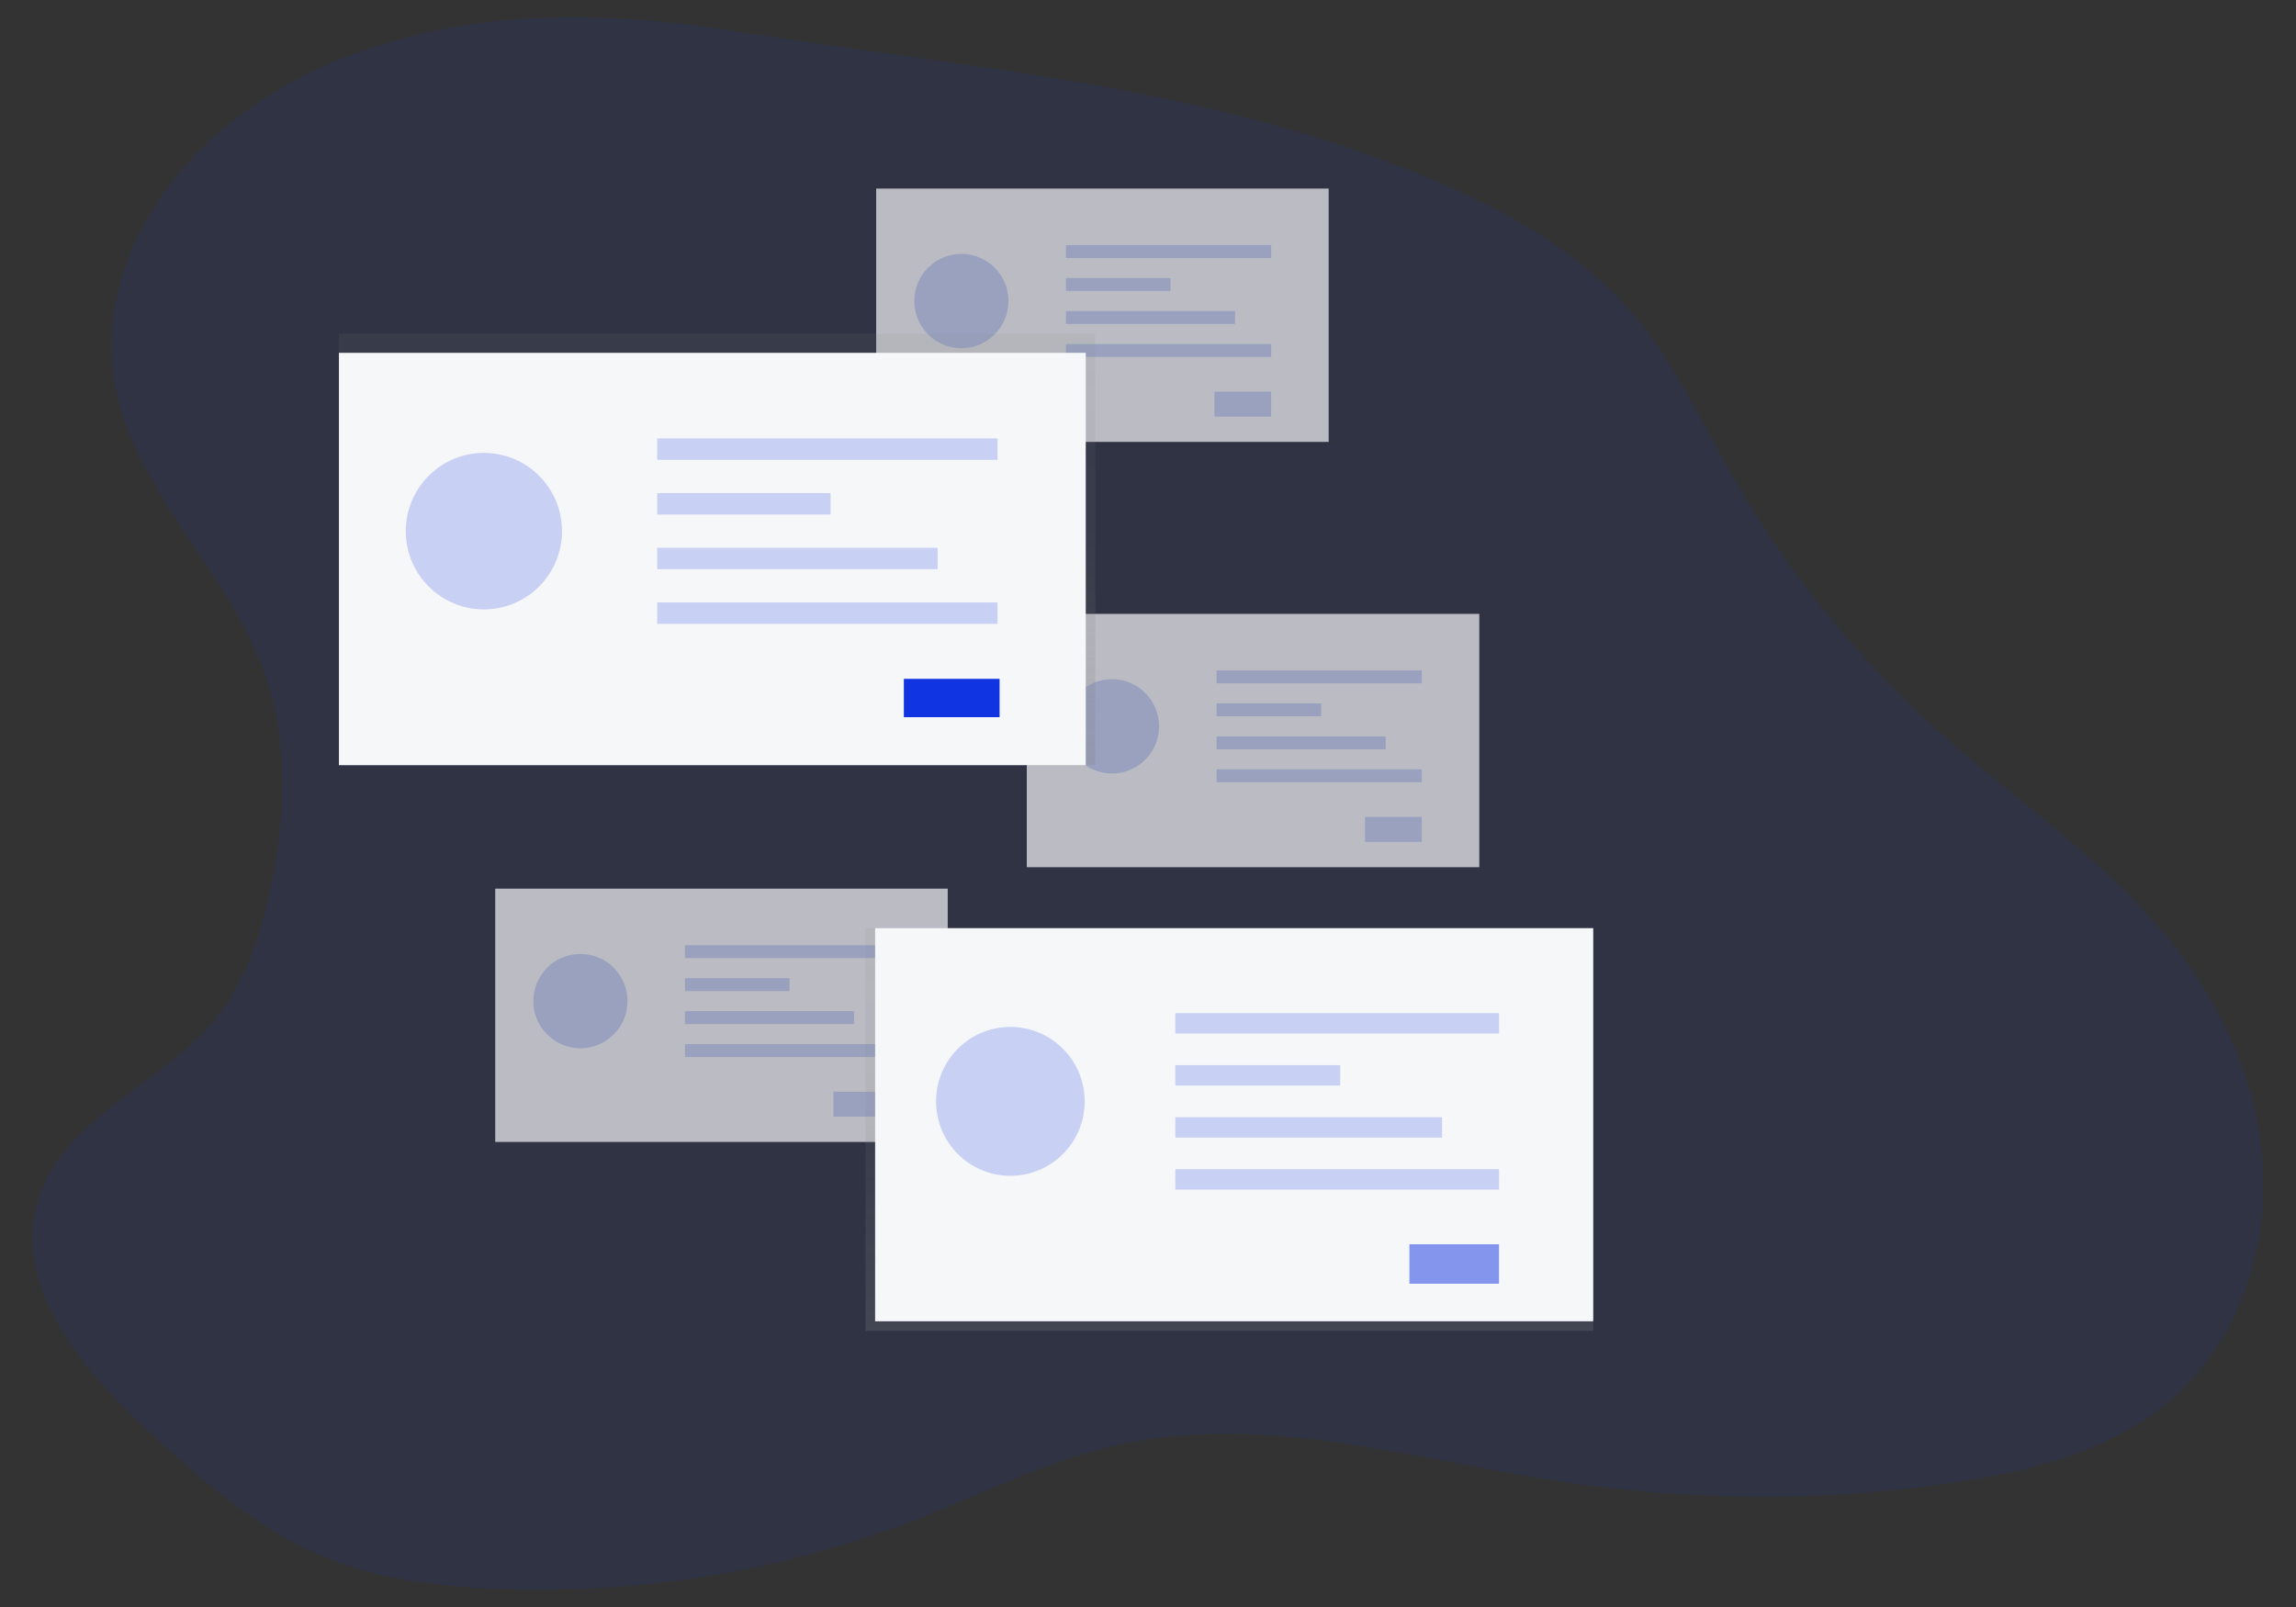 <svg preserveAspectRatio="xMidYMid meet" viewBox="0 0 200 140" fill="none" xmlns="http://www.w3.org/2000/svg">
<rect x="0" y="0" width="200" height="140" fill="#333333" stroke="none"/>
<path opacity="0.1" d="M46.316 1.592C36.843 2.1 27.27 4.88 19.879 10.855C13.394 16.099 8.717 24.345 9.857 32.629C11.204 42.409 19.893 49.523 23.116 58.853C25.19 64.85 24.867 71.468 23.51 77.672C22.637 81.67 21.294 85.671 18.713 88.84C14.065 94.539 5.677 97.29 3.393 104.29C0.909 111.903 7.168 119.369 13.048 124.783C17.741 129.103 22.657 133.403 28.572 135.771C32.897 137.504 37.59 138.126 42.243 138.374C55.09 139.051 67.934 136.99 79.931 132.327C85.679 130.087 91.24 127.248 97.255 125.898C110.075 123.019 123.266 127.169 136.26 129.113C147.398 130.775 158.716 130.808 169.864 129.213C176.878 128.208 184.126 126.394 189.408 121.654C194.763 116.841 197.44 109.392 197.144 102.175C196.847 94.957 193.816 88.008 189.351 82.342C183.584 75.023 175.63 69.815 168.711 63.578C161.665 57.224 155.671 49.783 150.954 41.537C148.235 36.78 145.923 31.732 142.401 27.544C136.908 21.017 128.942 17.135 120.982 14.137C102.62 7.229 83.574 5.823 64.429 2.77C58.447 1.813 52.377 1.273 46.316 1.592Z" fill="#1134E3"/>
<g opacity="0.7">
<rect x="43.138" y="77.418" width="39.416" height="22.068" fill="#F6F7F9"/>
<g opacity="0.2">
<path d="M50.559 91.327C52.825 91.327 54.662 89.486 54.662 87.215C54.662 84.945 52.825 83.104 50.559 83.104C48.293 83.104 46.456 84.945 46.456 87.215C46.456 89.486 48.293 91.327 50.559 91.327Z" fill="#1134E3"/>
</g>
<g opacity="0.2">
<rect x="59.664" y="82.343" width="17.879" height="1.127" fill="#1134E3"/>
</g>
<g opacity="0.2">
<rect x="59.664" y="85.216" width="9.109" height="1.127" fill="#1134E3"/>
</g>
<g opacity="0.2">
<rect x="59.664" y="88.087" width="14.731" height="1.127" fill="#1134E3"/>
</g>
<g opacity="0.2">
<rect x="59.664" y="90.96" width="17.879" height="1.127" fill="#1134E3"/>
</g>
<g opacity="0.2">
<rect x="72.598" y="95.107" width="4.948" height="2.178" fill="#1134E3"/>
</g>
<rect x="76.322" y="16.429" width="39.416" height="22.068" fill="#F6F7F9"/>
<g opacity="0.2">
<path d="M83.745 30.336C86.011 30.336 87.848 28.496 87.848 26.225C87.848 23.954 86.011 22.114 83.745 22.114C81.479 22.114 79.642 23.954 79.642 26.225C79.642 28.496 81.479 30.336 83.745 30.336Z" fill="#1134E3"/>
</g>
<g opacity="0.2">
<rect x="92.851" y="21.353" width="17.879" height="1.127" fill="#1134E3"/>
</g>
<g opacity="0.2">
<rect x="92.851" y="24.224" width="9.109" height="1.127" fill="#1134E3"/>
</g>
<g opacity="0.2">
<rect x="92.851" y="27.098" width="14.731" height="1.127" fill="#1134E3"/>
</g>
<g opacity="0.2">
<rect x="92.851" y="29.973" width="17.879" height="1.127" fill="#1134E3"/>
</g>
<g opacity="0.2">
<rect x="105.78" y="34.117" width="4.948" height="2.178" fill="#1134E3"/>
</g>
<rect x="89.442" y="53.48" width="39.416" height="22.068" fill="#F6F7F9"/>
<g opacity="0.2">
<path d="M96.861 67.39C99.127 67.39 100.965 65.549 100.965 63.279C100.965 61.008 99.127 59.167 96.861 59.167C94.595 59.167 92.758 61.008 92.758 63.279C92.758 65.549 94.595 67.39 96.861 67.39Z" fill="#1134E3"/>
</g>
<g opacity="0.2">
<rect x="105.971" y="58.407" width="17.879" height="1.127" fill="#1134E3"/>
</g>
<g opacity="0.2">
<rect x="105.971" y="61.278" width="9.109" height="1.127" fill="#1134E3"/>
</g>
<g opacity="0.2">
<rect x="105.971" y="64.153" width="14.731" height="1.127" fill="#1134E3"/>
</g>
<g opacity="0.2">
<rect x="105.971" y="67.024" width="17.879" height="1.127" fill="#1134E3"/>
</g>
<g opacity="0.2">
<rect x="118.9" y="71.17" width="4.948" height="2.178" fill="#1134E3"/>
</g>
</g>
<rect x="29.523" y="29.067" width="65.889" height="37.592" fill="url(#paint0_linear_5000_4499)"/>
<rect x="29.523" y="30.738" width="65.055" height="35.921" fill="#F6F7F9"/>
<g opacity="0.2">
<path d="M42.15 53.089C45.908 53.089 48.954 50.038 48.954 46.273C48.954 42.508 45.908 39.456 42.15 39.456C38.393 39.456 35.347 42.508 35.347 46.273C35.347 50.038 38.393 53.089 42.15 53.089Z" fill="#1134E3"/>
</g>
<g opacity="0.2">
<rect x="57.249" y="38.193" width="29.644" height="1.867" fill="#1134E3"/>
</g>
<g opacity="0.2">
<rect x="57.249" y="42.958" width="15.101" height="1.867" fill="#1134E3"/>
</g>
<g opacity="0.2">
<rect x="57.249" y="47.721" width="24.424" height="1.867" fill="#1134E3"/>
</g>
<g opacity="0.2">
<rect x="57.249" y="52.483" width="29.644" height="1.867" fill="#1134E3"/>
</g>
<rect x="78.732" y="59.14" width="8.34" height="3.341" fill="#1134E3"/>
<rect x="75.395" y="80.86" width="63.387" height="35.085" fill="url(#paint1_linear_5000_4499)"/>
<rect x="76.23" y="80.86" width="62.553" height="34.25" fill="#F6F7F9"/>
<g opacity="0.2">
<path d="M88.012 102.435C91.587 102.435 94.485 99.532 94.485 95.95C94.485 92.368 91.587 89.465 88.012 89.465C84.437 89.465 81.539 92.368 81.539 95.95C81.539 99.532 84.437 102.435 88.012 102.435Z" fill="#1134E3"/>
</g>
<g opacity="0.2">
<rect x="102.378" y="88.263" width="28.202" height="1.776" fill="#1134E3"/>
</g>
<g opacity="0.2">
<rect x="102.378" y="92.796" width="14.366" height="1.776" fill="#1134E3"/>
</g>
<g opacity="0.2">
<rect x="102.378" y="97.328" width="23.235" height="1.776" fill="#1134E3"/>
</g>
<g opacity="0.2">
<rect x="102.378" y="101.858" width="28.202" height="1.776" fill="#1134E3"/>
</g>
<g opacity="0.5">
<rect x="122.771" y="108.398" width="7.804" height="3.435" fill="#1134E3"/>
</g>
<defs>
<linearGradient id="paint0_linear_5000_4499" x1="95.412" y1="66.659" x2="95.412" y2="29.067" gradientUnits="userSpaceOnUse">
<stop stop-color="#808080" stop-opacity="0.25"/>
<stop offset="0.54" stop-color="#808080" stop-opacity="0.12"/>
<stop offset="1" stop-color="#808080" stop-opacity="0.1"/>
</linearGradient>
<linearGradient id="paint1_linear_5000_4499" x1="138.783" y1="115.945" x2="138.783" y2="80.86" gradientUnits="userSpaceOnUse">
<stop stop-color="#808080" stop-opacity="0.25"/>
<stop offset="0.54" stop-color="#808080" stop-opacity="0.12"/>
<stop offset="1" stop-color="#808080" stop-opacity="0.1"/>
</linearGradient>
</defs>
</svg>
